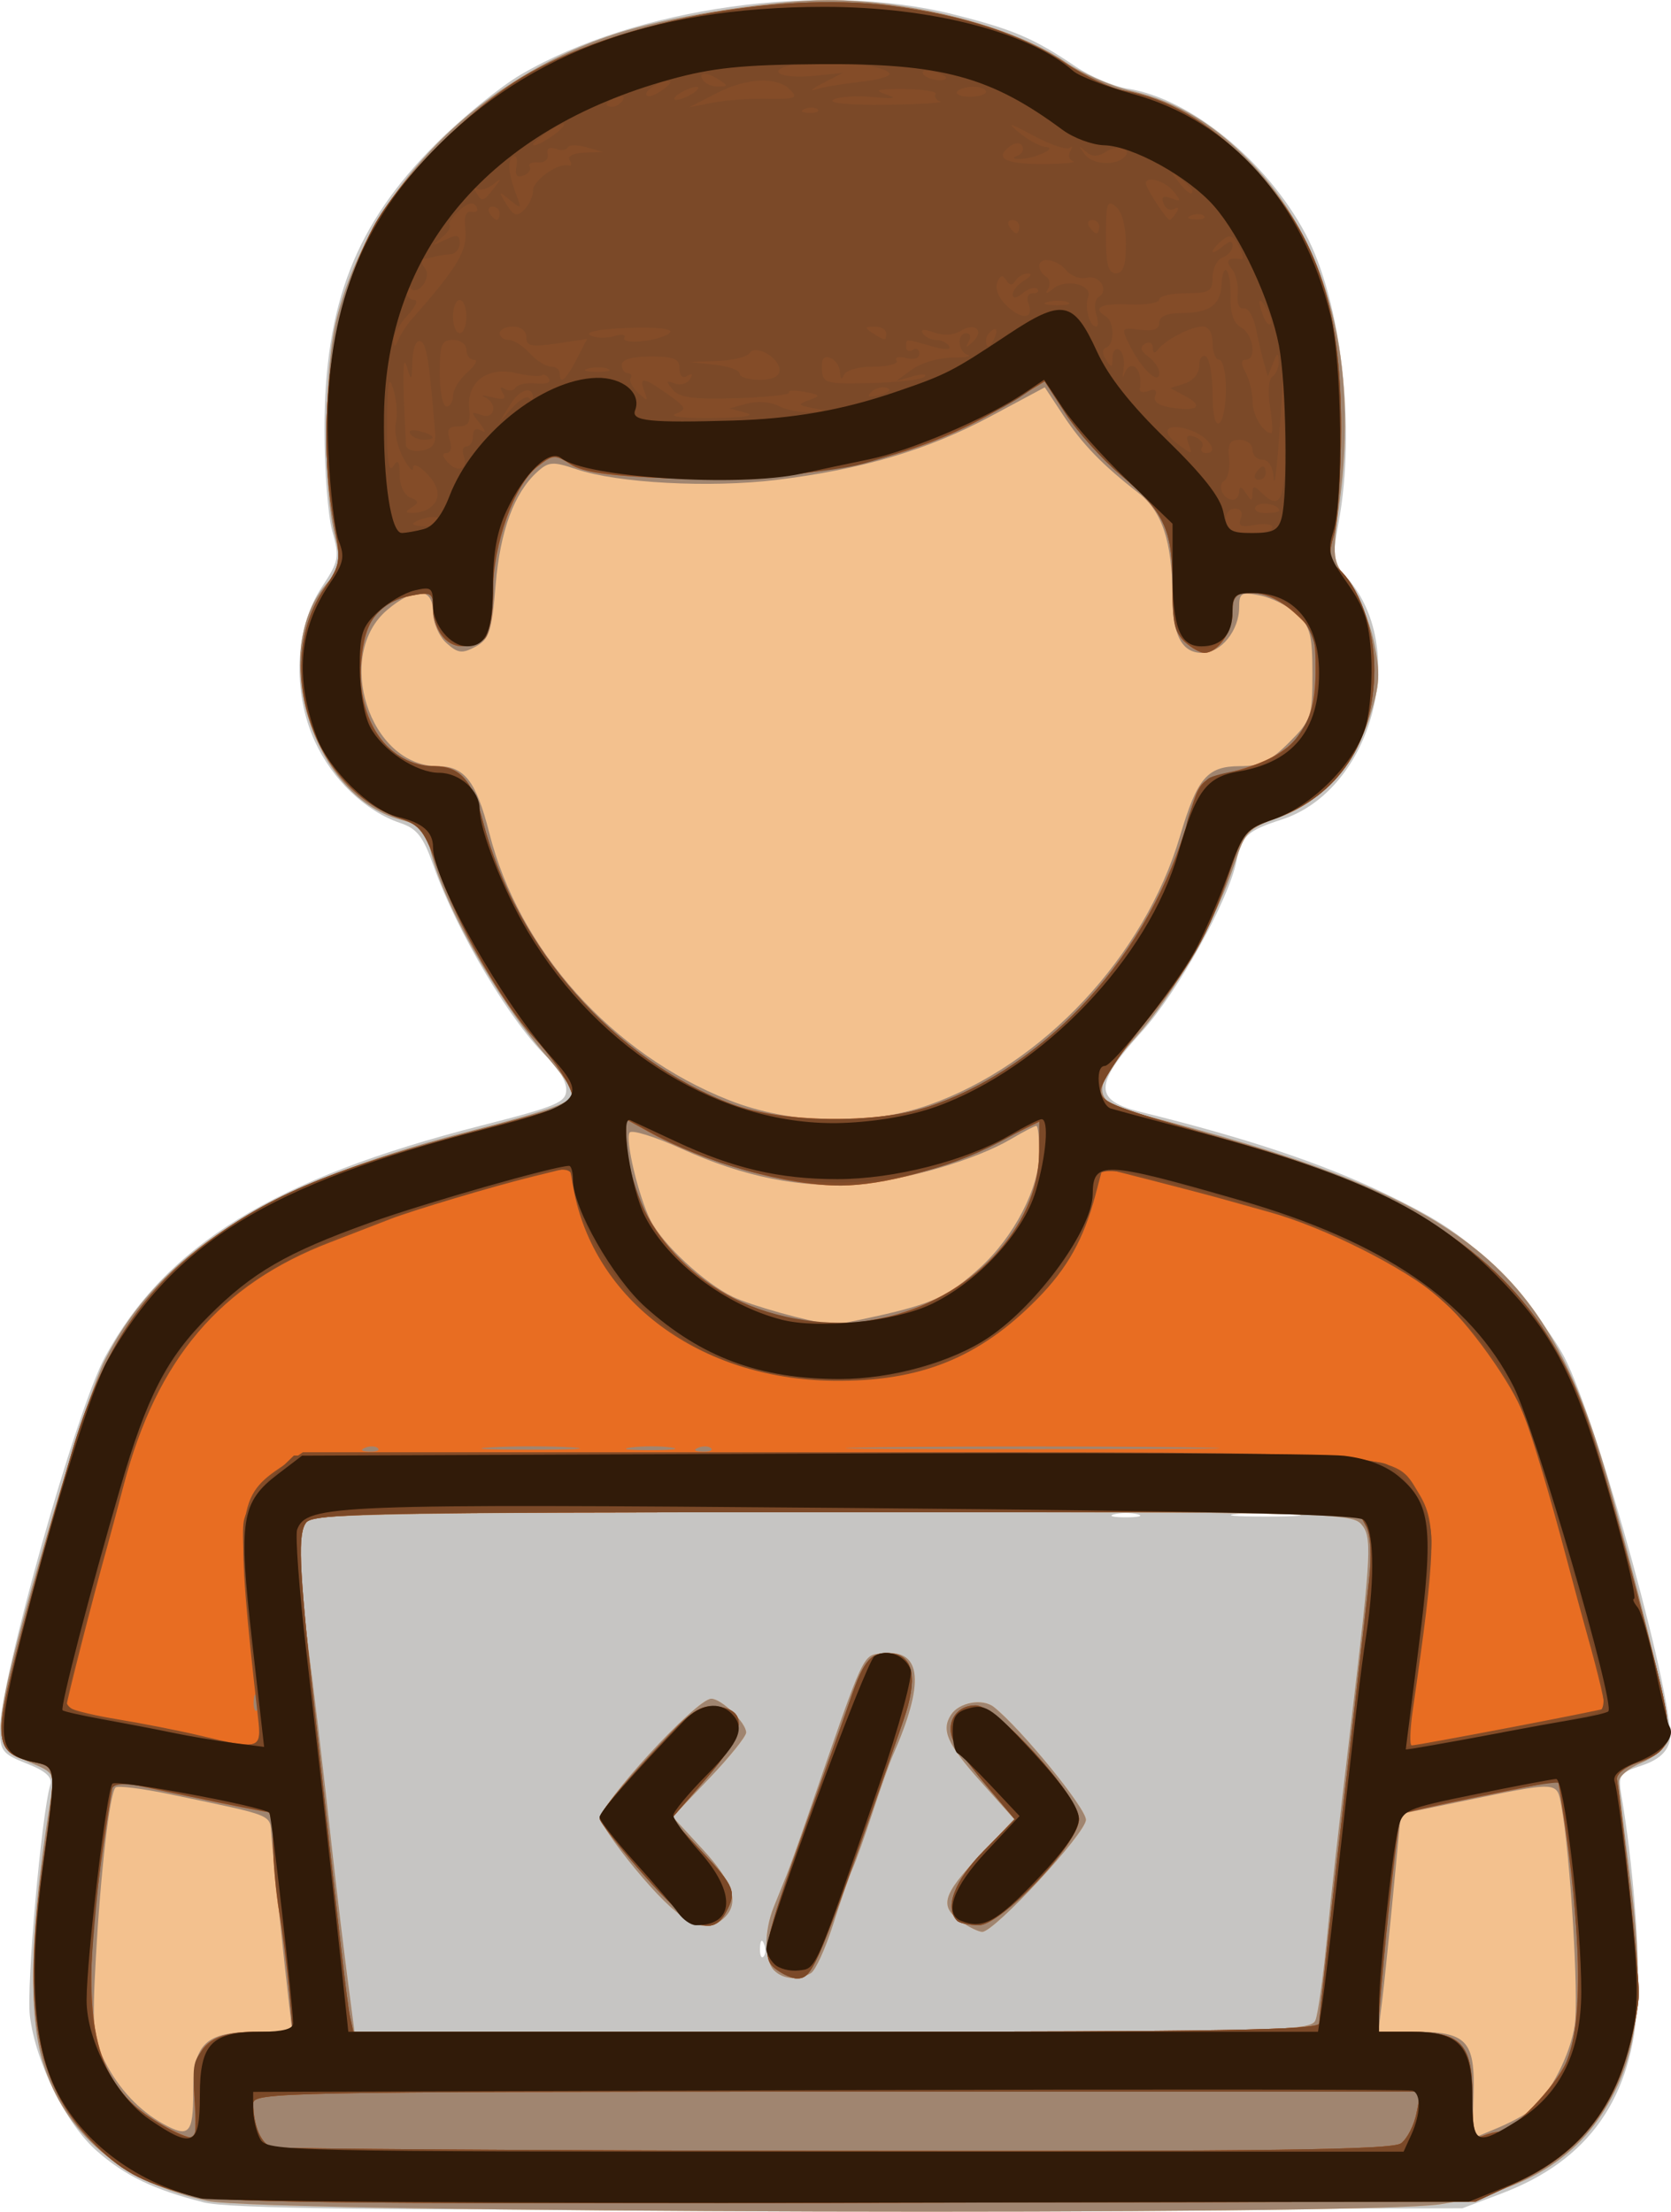 <?xml version="1.0" encoding="UTF-8" standalone="no"?>
<!-- Created with Inkscape (http://www.inkscape.org/) -->

<svg
   width="66.362mm"
   height="87.852mm"
   viewBox="0 0 66.362 87.852"
   version="1.1"
   id="svg1"
   xml:space="preserve"
   inkscape:version="1.4 (86a8ad7, 2024-10-11)"
   sodipodi:docname="explorador-icono2.svg"
   xmlns:inkscape="http://www.inkscape.org/namespaces/inkscape"
   xmlns:sodipodi="http://sodipodi.sourceforge.net/DTD/sodipodi-0.dtd"
   xmlns="http://www.w3.org/2000/svg"
   xmlns:svg="http://www.w3.org/2000/svg"><sodipodi:namedview
     id="namedview1"
     pagecolor="#ffffff"
     bordercolor="#000000"
     borderopacity="0.25"
     inkscape:showpageshadow="2"
     inkscape:pageopacity="0.0"
     inkscape:pagecheckerboard="0"
     inkscape:deskcolor="#d1d1d1"
     inkscape:document-units="mm"
     inkscape:zoom="1.0396254"
     inkscape:cx="120.23561"
     inkscape:cy="254.8995"
     inkscape:window-width="1278"
     inkscape:window-height="1360"
     inkscape:window-x="-7"
     inkscape:window-y="0"
     inkscape:window-maximized="0"
     inkscape:current-layer="layer1" /><defs
     id="defs1" /><g
     inkscape:label="Capa 1"
     inkscape:groupmode="layer"
     id="layer1"
     transform="translate(-32.261,-60.904)"><g
       id="g1"
       transform="translate(-30.031,-37.92)"><path
         style="fill:#c6c5c3"
         d="m 70.361,186.299 c -1.961,-0.498 -3.096,-1.045 -4.228,-2.039 -1.222,-1.073 -2.429,-3.512 -2.655,-5.364 -0.143,-1.175 0.461,-8.003 0.813,-9.182 0.089,-0.298 -0.186,-0.543 -0.937,-0.839 -0.96,-0.377 -1.063,-0.507 -1.063,-1.348 0,-1.953 3.033,-12.712 4.175,-14.811 2.419,-4.447 6.709,-7.084 14.941,-9.183 3.025,-0.772 3.373,-0.92 3.373,-1.436 0,-0.317 -0.311,-0.864 -0.691,-1.217 -1.46,-1.355 -3.649,-5.017 -4.58,-7.663 -0.41,-1.164 -0.653,-1.478 -1.323,-1.703 -1.38,-0.465 -2.692,-1.719 -3.388,-3.238 -0.908,-1.984 -0.795,-4.516 0.273,-6.131 0.68,-1.028 0.708,-1.178 0.417,-2.22 -0.172,-0.615 -0.312,-2.427 -0.311,-4.028 0.003,-5.015 1.235,-8.168 4.444,-11.377 1.019,-1.019 2.527,-2.247 3.351,-2.731 4.569,-2.678 11.949,-3.708 17.17,-2.397 2.385,0.599 3.206,0.949 4.879,2.082 0.582,0.394 1.515,0.788 2.072,0.876 2.477,0.389 5.5,2.862 7.047,5.766 1.427,2.677 2.005,7.724 1.313,11.466 -0.258,1.396 -0.235,1.584 0.252,2.103 2.612,2.78 1.121,8.522 -2.518,9.695 -1.36,0.439 -1.59,0.65 -1.789,1.644 -0.312,1.56 -2.335,5.206 -3.767,6.787 -1.902,2.102 -1.908,2.722 -0.031,3.183 4.176,1.026 7.243,2.051 9.72,3.25 2.232,1.08 3.113,1.685 4.505,3.093 0.952,0.963 2.116,2.485 2.587,3.382 1.328,2.53 4.489,14.069 4.186,15.279 -0.11,0.438 -0.463,0.742 -1.112,0.956 -0.875,0.289 -0.939,0.38 -0.808,1.145 0.461,2.694 0.743,6.214 0.652,8.141 -0.185,3.913 -1.931,6.4 -5.417,7.717 l -1.547,0.584 -24.342,0.048 c -18.928,0.037 -24.636,-0.027 -25.665,-0.288 z m 22.273,-10.26 c -0.084,-0.211 -0.147,-0.148 -0.16,0.16 -0.011,0.279 0.051,0.435 0.139,0.347 0.088,-0.088 0.097,-0.316 0.021,-0.507 z m 14.834,-17.066 c -0.255,-0.067 -0.671,-0.067 -0.926,0 -0.255,0.067 -0.046,0.121 0.463,0.121 0.509,0 0.718,-0.054 0.463,-0.121 z m 6.218,-0.011 c -0.618,-0.056 -1.63,-0.056 -2.249,0 -0.618,0.056 -0.112,0.101 1.124,0.101 1.237,0 1.743,-0.046 1.124,-0.101 z"
         id="path7" /><path
         style="fill:#f3c18e"
         d="m 70.535,186.248 c -3.396,-0.737 -5.676,-2.657 -6.538,-5.504 -0.601,-1.987 -0.504,-5.406 0.296,-10.394 0.174,-1.083 0.156,-1.117 -0.783,-1.509 -1.234,-0.515 -1.379,-0.947 -0.98,-2.915 0.59,-2.914 3.205,-11.638 3.91,-13.045 2.147,-4.284 6.489,-7.042 14.265,-9.061 3.543,-0.92 4.341,-1.21 4.341,-1.576 0,-0.14 -0.48,-0.809 -1.067,-1.487 -2.022,-2.336 -4.161,-6.165 -4.61,-8.254 -0.153,-0.71 -0.356,-0.901 -1.193,-1.127 -3.522,-0.948 -5.269,-6.773 -2.838,-9.461 0.491,-0.543 0.511,-0.713 0.228,-1.938 -0.45,-1.948 -0.39,-6.606 0.109,-8.541 1.367,-5.299 5.827,-9.724 11.487,-11.397 2.119,-0.627 5.952,-1.207 7.98,-1.208 3.362,-0.002 7.419,1.052 9.464,2.459 0.645,0.444 1.808,0.954 2.583,1.135 1.912,0.444 3.462,1.402 5.006,3.093 2.876,3.149 4.027,7.764 3.299,13.232 -0.305,2.295 -0.302,2.321 0.371,3.204 0.374,0.49 0.818,1.554 0.989,2.365 0.265,1.261 0.241,1.69 -0.16,2.964 -0.609,1.931 -1.961,3.427 -3.634,4.021 -1.195,0.424 -1.323,0.558 -1.722,1.786 -0.739,2.279 -2.418,5.228 -3.954,6.947 -1.751,1.959 -1.757,2.544 -0.033,2.989 13.381,3.452 16.467,5.935 18.993,15.279 1.603,5.931 2.348,9.193 2.203,9.65 -0.089,0.281 -0.567,0.679 -1.062,0.886 -0.495,0.207 -0.901,0.542 -0.901,0.745 0,0.203 0.192,1.838 0.426,3.634 0.538,4.129 0.403,6.535 -0.473,8.439 -1.247,2.71 -3.406,4.157 -7.039,4.721 -3.011,0.467 -46.747,0.349 -48.964,-0.132 z m 44.001,-7.183 c 0.098,-0.254 0.289,-1.594 0.426,-2.977 0.231,-2.334 0.438,-4.181 1.04,-9.261 0.756,-6.386 0.783,-6.982 0.342,-7.47 -0.398,-0.439 -1.663,-0.467 -20.967,-0.467 -15.626,0 -20.62,0.076 -20.861,0.318 -0.392,0.392 -0.406,1.817 -0.043,4.577 0.29,2.209 0.576,4.623 1.048,8.864 0.154,1.382 0.408,3.496 0.564,4.696 l 0.284,2.183 h 18.994 c 17.835,0 19.005,-0.028 19.172,-0.462 z m -21.499,-1.972 c -0.399,-0.399 -0.408,-1.549 -0.02,-2.514 0.164,-0.407 0.394,-0.978 0.512,-1.269 0.118,-0.291 0.481,-1.303 0.808,-2.249 2.388,-6.92 2.18,-6.475 3.078,-6.564 1.49,-0.147 1.601,1.189 0.336,4.05 -0.129,0.291 -0.488,1.303 -0.798,2.249 -0.31,0.946 -0.67,1.958 -0.8,2.249 -0.13,0.291 -0.481,1.297 -0.779,2.235 -0.299,0.938 -0.69,1.8 -0.871,1.914 -0.48,0.305 -1.103,0.262 -1.466,-0.101 z m 7.414,-1.946 c -0.865,-0.606 -0.736,-1.051 0.764,-2.637 l 1.352,-1.43 -1.352,-1.517 c -1.314,-1.474 -1.553,-2.021 -1.15,-2.633 0.322,-0.489 1.254,-0.655 1.698,-0.301 1.081,0.86 3.656,4.015 3.656,4.479 0,0.528 -3.629,4.452 -4.117,4.452 -0.145,0 -0.527,-0.185 -0.851,-0.412 z m -12.627,-1.727 c -0.873,-1.013 -1.625,-2.07 -1.67,-2.349 -0.089,-0.549 3.792,-4.772 4.386,-4.772 0.402,0 1.385,0.953 1.385,1.343 0,0.156 -0.657,0.973 -1.46,1.815 l -1.46,1.531 1.193,1.294 c 1.202,1.303 1.466,2.111 0.881,2.696 -0.746,0.746 -1.636,0.321 -3.254,-1.557 z"
         id="path6" /><path
         style="fill:#a08570"
         d="m 70.535,186.248 c -3.396,-0.737 -5.676,-2.657 -6.538,-5.504 -0.601,-1.987 -0.504,-5.406 0.296,-10.394 0.174,-1.083 0.156,-1.117 -0.783,-1.509 -1.234,-0.515 -1.379,-0.947 -0.98,-2.915 0.59,-2.914 3.205,-11.638 3.91,-13.045 2.147,-4.284 6.489,-7.042 14.265,-9.061 3.543,-0.92 4.341,-1.21 4.341,-1.576 0,-0.14 -0.48,-0.809 -1.067,-1.487 -2.022,-2.336 -4.161,-6.165 -4.61,-8.254 -0.153,-0.71 -0.356,-0.901 -1.193,-1.127 -3.522,-0.948 -5.269,-6.773 -2.838,-9.461 0.491,-0.543 0.511,-0.713 0.228,-1.938 -0.45,-1.948 -0.39,-6.606 0.109,-8.541 1.367,-5.299 5.827,-9.724 11.487,-11.397 2.119,-0.627 5.952,-1.207 7.98,-1.208 3.362,-0.002 7.419,1.052 9.464,2.459 0.645,0.444 1.808,0.954 2.583,1.135 1.912,0.444 3.462,1.402 5.006,3.093 2.876,3.149 4.027,7.764 3.299,13.232 -0.305,2.295 -0.302,2.321 0.371,3.204 0.374,0.49 0.818,1.554 0.989,2.365 0.265,1.261 0.241,1.69 -0.16,2.964 -0.609,1.931 -1.961,3.427 -3.634,4.021 -1.195,0.424 -1.323,0.558 -1.722,1.786 -0.739,2.279 -2.418,5.228 -3.954,6.947 -1.751,1.959 -1.757,2.544 -0.033,2.989 13.381,3.452 16.467,5.935 18.993,15.279 1.603,5.931 2.348,9.193 2.203,9.65 -0.089,0.281 -0.567,0.679 -1.062,0.886 -0.495,0.207 -0.901,0.542 -0.901,0.745 0,0.203 0.192,1.838 0.426,3.634 0.538,4.129 0.403,6.535 -0.473,8.439 -1.247,2.71 -3.406,4.157 -7.039,4.721 -3.011,0.467 -46.747,0.349 -48.964,-0.132 z m 52.561,-3.613 c 0.753,-0.625 1.562,-2.196 1.735,-3.372 0.167,-1.132 -0.179,-6.802 -0.53,-8.69 -0.188,-1.011 -0.042,-1.005 -4.096,-0.168 l -2.28,0.471 -0.307,3.201 c -0.169,1.761 -0.371,3.707 -0.448,4.326 l -0.141,1.124 h 1.421 c 2.093,0 2.423,0.347 2.364,2.483 l -0.048,1.758 0.972,-0.406 c 0.535,-0.223 1.146,-0.551 1.359,-0.727 z m -53.131,-0.711 c 0,-1.94 0.486,-2.396 2.556,-2.396 h 1.38 l -0.102,-0.86 c -0.193,-1.636 -0.669,-6.155 -0.73,-6.936 -0.067,-0.859 0.193,-0.753 -3.975,-1.627 -1.134,-0.238 -2.131,-0.363 -2.216,-0.278 -0.231,0.231 -0.592,3.366 -0.781,6.801 -0.152,2.746 -0.115,3.158 0.369,4.101 0.548,1.069 1.361,1.935 2.309,2.459 1.024,0.566 1.191,0.389 1.191,-1.264 z m 44.571,-2.859 c 0.098,-0.254 0.289,-1.594 0.426,-2.977 0.231,-2.334 0.438,-4.181 1.04,-9.261 0.756,-6.386 0.783,-6.982 0.342,-7.47 -0.398,-0.439 -1.663,-0.467 -20.967,-0.467 -15.626,0 -20.62,0.076 -20.861,0.318 -0.392,0.392 -0.406,1.817 -0.043,4.577 0.29,2.209 0.576,4.623 1.048,8.864 0.154,1.382 0.408,3.496 0.564,4.696 l 0.284,2.183 h 18.994 c 17.835,0 19.005,-0.028 19.172,-0.462 z m -21.499,-1.972 c -0.399,-0.399 -0.408,-1.549 -0.02,-2.514 0.164,-0.407 0.394,-0.978 0.512,-1.269 0.118,-0.291 0.481,-1.303 0.808,-2.249 2.388,-6.92 2.18,-6.475 3.078,-6.564 1.49,-0.147 1.601,1.189 0.336,4.05 -0.129,0.291 -0.488,1.303 -0.798,2.249 -0.31,0.946 -0.67,1.958 -0.8,2.249 -0.13,0.291 -0.481,1.297 -0.779,2.235 -0.299,0.938 -0.69,1.8 -0.871,1.914 -0.48,0.305 -1.103,0.262 -1.466,-0.101 z m 7.414,-1.946 c -0.865,-0.606 -0.736,-1.051 0.764,-2.637 l 1.352,-1.43 -1.352,-1.517 c -1.314,-1.474 -1.553,-2.021 -1.15,-2.633 0.322,-0.489 1.254,-0.655 1.698,-0.301 1.081,0.86 3.656,4.015 3.656,4.479 0,0.528 -3.629,4.452 -4.117,4.452 -0.145,0 -0.527,-0.185 -0.851,-0.412 z m -12.627,-1.727 c -0.873,-1.013 -1.625,-2.07 -1.67,-2.349 -0.089,-0.549 3.792,-4.772 4.386,-4.772 0.402,0 1.385,0.953 1.385,1.343 0,0.156 -0.657,0.973 -1.46,1.815 l -1.46,1.531 1.193,1.294 c 1.202,1.303 1.466,2.111 0.881,2.696 -0.746,0.746 -1.636,0.321 -3.254,-1.557 z m 9.26,-22.311 c 2.239,-0.5 2.866,-0.792 4.108,-1.914 1.367,-1.235 2.375,-3.18 2.375,-4.584 0,-0.587 -0.053,-1.067 -0.117,-1.067 -0.064,0 -0.516,0.235 -1.002,0.522 -1.403,0.828 -4.148,1.633 -6.092,1.788 -2.248,0.179 -4.529,-0.278 -7.005,-1.403 -1.053,-0.478 -1.979,-0.765 -2.058,-0.638 -0.179,0.29 0.357,2.533 0.832,3.48 0.478,0.953 2.136,2.495 3.272,3.042 0.721,0.347 2.962,0.973 3.969,1.109 0.073,0.01 0.847,-0.142 1.72,-0.337 z m 2.099,-8.396 c 4.541,-1.604 8.556,-5.903 9.972,-10.678 0.687,-2.317 1.082,-2.778 2.381,-2.778 0.802,0 1.2,-0.192 1.943,-0.935 0.887,-0.887 0.935,-1.028 0.935,-2.732 0,-1.533 -0.089,-1.881 -0.608,-2.368 -0.334,-0.314 -0.989,-0.647 -1.455,-0.741 -0.765,-0.153 -0.847,-0.108 -0.847,0.466 0,0.92 -0.719,1.812 -1.461,1.812 -0.821,0 -1.183,-0.699 -1.191,-2.298 -0.011,-2.132 -0.406,-3.324 -1.343,-4.052 -1.437,-1.116 -2.232,-1.937 -2.994,-3.092 l -0.731,-1.108 -2.159,1.157 c -2.477,1.328 -5.103,2.106 -8.509,2.522 -2.639,0.322 -6.301,0.126 -7.929,-0.424 -0.932,-0.315 -1.106,-0.304 -1.55,0.097 -0.925,0.837 -1.482,2.344 -1.662,4.5 -0.155,1.861 -0.252,2.159 -0.8,2.452 -0.531,0.284 -0.702,0.262 -1.155,-0.148 -0.295,-0.267 -0.532,-0.816 -0.532,-1.234 0,-0.972 -0.716,-1.006 -1.809,-0.087 -2.131,1.794 -0.715,6.213 1.992,6.213 1.067,0 1.533,0.6 2.05,2.644 1.183,4.671 4.875,8.788 9.526,10.624 2.448,0.966 5.527,1.039 7.935,0.188 z"
         id="path5" /><path
         style="fill:#e86d22"
         d="m 69.761,186 c -1.889,-0.512 -2.703,-0.965 -3.847,-2.143 -2.196,-2.261 -2.724,-5.25 -1.93,-10.932 0.557,-3.985 0.564,-3.907 -0.352,-4.108 -1.299,-0.285 -1.488,-0.731 -1.103,-2.604 0.319,-1.554 1.503,-5.942 2.624,-9.73 1.144,-3.865 2.688,-6.279 5.266,-8.236 2.596,-1.971 5.186,-3.046 11.017,-4.575 1.872,-0.491 3.469,-0.958 3.549,-1.038 0.253,-0.253 -0.42,-1.429 -1.486,-2.595 -1.285,-1.406 -3.045,-4.503 -3.818,-6.717 -0.513,-1.469 -0.702,-1.723 -1.471,-1.977 -3.472,-1.146 -5.114,-6.086 -3.039,-9.144 0.652,-0.961 0.669,-1.077 0.383,-2.627 -0.729,-3.957 -0.114,-8.579 1.558,-11.717 0.995,-1.867 3.815,-4.702 5.946,-5.977 3.613,-2.163 10.044,-3.409 14.588,-2.826 2.933,0.376 5.287,1.152 7.009,2.311 0.724,0.487 1.757,0.966 2.296,1.064 1.718,0.312 3.32,1.227 4.816,2.748 2.787,2.833 3.788,5.67 3.784,10.719 -0.001,1.746 -0.128,3.616 -0.281,4.155 -0.225,0.79 -0.203,1.043 0.113,1.305 0.868,0.721 1.5,2.453 1.489,4.083 -0.019,2.873 -1.429,4.994 -3.908,5.881 -1.215,0.435 -1.285,0.518 -1.847,2.171 -0.852,2.508 -1.536,3.713 -3.471,6.109 -0.951,1.178 -1.692,2.339 -1.646,2.58 0.09,0.472 0.435,0.6 5.502,2.045 6.384,1.82 10.213,4.256 12.398,7.886 1.248,2.073 1.744,3.6 4.028,12.395 0.897,3.456 0.846,3.832 -0.593,4.326 -0.494,0.169 -0.86,0.465 -0.829,0.671 0.254,1.71 0.871,7.711 0.871,8.476 1.7e-4,0.53 -0.237,1.733 -0.527,2.673 -0.699,2.263 -2.091,3.839 -4.285,4.852 l -1.669,0.771 -24.871,0.051 c -20.849,0.043 -25.096,-0.01 -26.265,-0.327 z m 48.171,-2.04 c 0.244,-0.182 0.52,-0.718 0.613,-1.191 l 0.169,-0.86 H 95.53 c -21.905,0 -23.184,0.025 -23.181,0.463 0.007,0.9 0.321,1.627 0.751,1.741 0.24,0.064 10.325,0.13 22.412,0.146 17.207,0.024 22.072,-0.041 22.42,-0.3 z m -47.914,-1.749 c -0.149,-2.056 0.437,-2.683 2.505,-2.683 h 1.401 l -0.15,-1.654 c -0.083,-0.91 -0.259,-2.301 -0.393,-3.091 -0.133,-0.791 -0.243,-2.011 -0.243,-2.712 0,-0.701 -0.094,-1.274 -0.209,-1.274 -0.115,0 -1.541,-0.282 -3.17,-0.626 l -2.961,-0.626 -0.132,0.824 c -1.182,7.385 -0.992,10.137 0.823,11.953 0.6,0.6 1.983,1.393 2.49,1.429 0.082,0.006 0.099,-0.687 0.037,-1.54 z m 51.817,1.286 c 0.508,0 2.214,-1.774 2.669,-2.776 0.666,-1.466 0.598,-5.239 -0.184,-10.216 l -0.15,-0.953 -3.071,0.624 c -1.689,0.343 -3.112,0.664 -3.161,0.714 -0.094,0.094 -0.555,4.13 -0.798,6.985 l -0.141,1.654 h 1.295 c 2.023,0 2.471,0.463 2.471,2.557 0,1.472 0.063,1.709 0.419,1.572 0.23,-0.088 0.524,-0.161 0.652,-0.161 z m -7.155,-4.299 c 7.1e-4,-0.182 0.406,-3.843 0.901,-8.136 0.495,-4.293 0.981,-8.538 1.08,-9.433 0.115,-1.038 0.072,-1.829 -0.117,-2.183 l -0.297,-0.555 H 95.52 c -18.24,0 -20.768,0.048 -21.062,0.403 -0.344,0.414 -0.295,1.736 0.252,6.741 1.041,9.532 1.368,12.38 1.483,12.898 l 0.132,0.595 h 19.177 c 15.165,0 19.178,-0.069 19.179,-0.331 z M 93.13,177.058 c -0.641,-0.469 -0.528,-1.025 1.16,-5.732 0.757,-2.11 1.56,-4.372 1.783,-5.027 0.538,-1.575 0.831,-1.894 1.65,-1.799 0.86,0.1 1.017,1.017 0.453,2.643 -3.463,9.987 -3.579,10.269 -4.249,10.269 -0.173,0 -0.532,-0.159 -0.798,-0.354 z m -5.276,-3.762 c -0.963,-1.099 -1.75,-2.107 -1.75,-2.24 0,-0.258 1.046,-1.512 2.818,-3.377 0.878,-0.925 1.249,-1.139 1.852,-1.07 1.274,0.146 1.132,1.053 -0.448,2.878 l -1.373,1.585 1.222,1.306 c 1.297,1.387 1.38,1.597 0.948,2.404 -0.545,1.019 -1.423,0.619 -3.268,-1.487 z m 12.449,1.822 c -0.515,-0.515 -0.102,-1.601 1.057,-2.778 l 1.234,-1.252 -1.035,-1.227 c -0.569,-0.675 -1.176,-1.477 -1.349,-1.783 -0.418,-0.741 0.006,-1.515 0.828,-1.515 0.839,0 4.119,3.616 4.107,4.528 -0.013,0.951 -3.099,4.211 -3.982,4.207 -0.376,-0.002 -0.763,-0.083 -0.86,-0.18 z m -27.777,-8.869 c -0.084,-0.211 -0.147,-0.148 -0.16,0.16 -0.011,0.279 0.051,0.435 0.139,0.347 0.088,-0.088 0.097,-0.316 0.021,-0.507 z m 4.775,-9.9 c -0.088,-0.088 -0.316,-0.097 -0.507,-0.021 -0.211,0.085 -0.148,0.147 0.16,0.16 0.279,0.011 0.435,-0.051 0.347,-0.139 z m 7.689,-0.035 c -0.831,-0.052 -2.26,-0.053 -3.175,-9.5e-4 -0.915,0.052 -0.235,0.095 1.511,0.095 1.746,5.2e-4 2.495,-0.042 1.664,-0.094 z m 3.963,0.006 c -0.398,-0.06 -1.112,-0.062 -1.587,-0.003 -0.476,0.059 -0.15,0.108 0.723,0.11 0.873,0.001 1.262,-0.047 0.865,-0.107 z m 1.577,0.029 c -0.088,-0.088 -0.316,-0.097 -0.507,-0.021 -0.211,0.085 -0.148,0.147 0.16,0.16 0.279,0.011 0.435,-0.051 0.347,-0.139 z m 18.791,-0.038 c -3.311,-0.042 -8.728,-0.042 -12.039,0 -3.311,0.042 -0.602,0.076 6.019,0.076 6.621,0 9.33,-0.034 6.019,-0.076 z M 97.27,151.191 c 3.545,-0.735 6.277,-3.604 6.291,-6.606 l 0.006,-1.208 -1.786,0.886 c -1.986,0.986 -4.386,1.639 -6.072,1.653 -2.123,0.018 -5.432,-0.909 -7.686,-2.153 l -0.86,-0.475 v 0.672 c 0,3.259 2.616,6.281 6.187,7.147 1.748,0.424 2.226,0.434 3.92,0.083 z m 1.878,-8.401 c 4.729,-1.56 8.841,-6.118 10.352,-11.474 0.41,-1.452 0.471,-1.523 1.546,-1.788 2.607,-0.641 3.478,-1.64 3.492,-4.004 0.008,-1.48 -0.057,-1.66 -0.855,-2.374 -0.546,-0.488 -1.155,-0.773 -1.654,-0.773 -0.697,0 -0.79,0.091 -0.79,0.775 0,0.778 -0.579,1.606 -1.123,1.606 -0.16,0 -0.509,-0.197 -0.775,-0.438 -0.38,-0.344 -0.484,-0.831 -0.484,-2.262 0,-2.213 -0.331,-2.912 -2.072,-4.38 -0.731,-0.617 -1.706,-1.703 -2.167,-2.413 l -0.837,-1.292 -1.692,1.028 c -3.474,2.11 -7.788,3.031 -13.221,2.822 -2.395,-0.092 -3.436,-0.24 -3.916,-0.554 -0.612,-0.401 -0.697,-0.395 -1.323,0.097 -0.917,0.721 -1.76,3.101 -1.76,4.969 0,1.644 -0.295,2.16 -1.234,2.16 -0.653,0 -1.147,-0.69 -1.147,-1.603 0,-0.513 -0.099,-0.56 -0.859,-0.408 -1.313,0.263 -1.856,0.977 -1.992,2.62 -0.193,2.332 1.081,4.153 2.907,4.153 1.017,0 1.502,0.555 1.929,2.204 1.306,5.038 5.262,9.518 9.92,11.231 1.982,0.729 5.698,0.776 7.752,0.098 z"
         id="path4" /><path
         style="fill:#844c28"
         d="m 69.761,186 c -1.889,-0.512 -2.703,-0.965 -3.847,-2.143 -2.196,-2.261 -2.724,-5.25 -1.93,-10.932 0.557,-3.985 0.564,-3.907 -0.352,-4.108 -1.299,-0.285 -1.488,-0.731 -1.103,-2.604 0.319,-1.554 1.503,-5.942 2.624,-9.73 1.144,-3.865 2.688,-6.279 5.266,-8.236 2.596,-1.971 5.186,-3.046 11.017,-4.575 1.872,-0.491 3.469,-0.958 3.549,-1.038 0.253,-0.253 -0.42,-1.429 -1.486,-2.595 -1.285,-1.406 -3.045,-4.503 -3.818,-6.717 -0.513,-1.469 -0.702,-1.723 -1.471,-1.977 -3.472,-1.146 -5.114,-6.086 -3.039,-9.144 0.652,-0.961 0.669,-1.077 0.383,-2.627 -0.729,-3.957 -0.114,-8.579 1.558,-11.717 0.995,-1.867 3.815,-4.702 5.946,-5.977 3.613,-2.163 10.044,-3.409 14.588,-2.826 2.933,0.376 5.287,1.152 7.009,2.311 0.724,0.487 1.757,0.966 2.296,1.064 1.718,0.312 3.32,1.227 4.816,2.748 2.787,2.833 3.788,5.67 3.784,10.719 -0.001,1.746 -0.128,3.616 -0.281,4.155 -0.225,0.79 -0.203,1.043 0.113,1.305 0.868,0.721 1.5,2.453 1.489,4.083 -0.019,2.873 -1.429,4.994 -3.908,5.881 -1.215,0.435 -1.285,0.518 -1.847,2.171 -0.852,2.508 -1.536,3.713 -3.471,6.109 -0.951,1.178 -1.692,2.339 -1.646,2.58 0.09,0.472 0.435,0.6 5.502,2.045 6.384,1.82 10.213,4.256 12.398,7.886 1.248,2.073 1.744,3.6 4.028,12.395 0.897,3.456 0.846,3.832 -0.593,4.326 -0.494,0.169 -0.86,0.465 -0.829,0.671 0.254,1.71 0.871,7.711 0.871,8.476 1.7e-4,0.53 -0.237,1.733 -0.527,2.673 -0.699,2.263 -2.091,3.839 -4.285,4.852 l -1.669,0.771 -24.871,0.051 c -20.849,0.043 -25.096,-0.01 -26.265,-0.327 z m 48.171,-2.04 c 0.244,-0.182 0.52,-0.718 0.613,-1.191 l 0.169,-0.86 H 95.53 c -21.905,0 -23.184,0.025 -23.181,0.463 0.007,0.9 0.321,1.627 0.751,1.741 0.24,0.064 10.325,0.13 22.412,0.146 17.207,0.024 22.072,-0.041 22.42,-0.3 z m -47.914,-1.749 c -0.149,-2.056 0.437,-2.683 2.505,-2.683 h 1.401 l -0.15,-1.654 c -0.083,-0.91 -0.259,-2.301 -0.393,-3.091 -0.133,-0.791 -0.243,-2.011 -0.243,-2.712 0,-0.701 -0.094,-1.274 -0.209,-1.274 -0.115,0 -1.541,-0.282 -3.17,-0.626 l -2.961,-0.626 -0.132,0.824 c -1.182,7.385 -0.992,10.137 0.823,11.953 0.6,0.6 1.983,1.393 2.49,1.429 0.082,0.006 0.099,-0.687 0.037,-1.54 z m 51.817,1.286 c 0.508,0 2.214,-1.774 2.669,-2.776 0.666,-1.466 0.598,-5.239 -0.184,-10.216 l -0.15,-0.953 -3.071,0.624 c -1.689,0.343 -3.112,0.664 -3.161,0.714 -0.094,0.094 -0.555,4.13 -0.798,6.985 l -0.141,1.654 h 1.295 c 2.023,0 2.471,0.463 2.471,2.557 0,1.472 0.063,1.709 0.419,1.572 0.23,-0.088 0.524,-0.161 0.652,-0.161 z m -7.155,-4.299 c 7.1e-4,-0.182 0.406,-3.843 0.901,-8.136 0.495,-4.293 0.981,-8.538 1.08,-9.433 0.115,-1.038 0.072,-1.829 -0.117,-2.183 l -0.297,-0.555 H 95.52 c -18.24,0 -20.768,0.048 -21.062,0.403 -0.344,0.414 -0.295,1.736 0.252,6.741 1.041,9.532 1.368,12.38 1.483,12.898 l 0.132,0.595 h 19.177 c 15.165,0 19.178,-0.069 19.179,-0.331 z M 93.13,177.058 c -0.641,-0.469 -0.528,-1.025 1.16,-5.732 0.757,-2.11 1.56,-4.372 1.783,-5.027 0.538,-1.575 0.831,-1.894 1.65,-1.799 0.86,0.1 1.017,1.017 0.453,2.643 -3.463,9.987 -3.579,10.269 -4.249,10.269 -0.173,0 -0.532,-0.159 -0.798,-0.354 z m -5.276,-3.762 c -0.963,-1.099 -1.75,-2.107 -1.75,-2.24 0,-0.258 1.046,-1.512 2.818,-3.377 0.878,-0.925 1.249,-1.139 1.852,-1.07 1.274,0.146 1.132,1.053 -0.448,2.878 l -1.373,1.585 1.222,1.306 c 1.297,1.387 1.38,1.597 0.948,2.404 -0.545,1.019 -1.423,0.619 -3.268,-1.487 z m 12.449,1.822 c -0.515,-0.515 -0.102,-1.601 1.057,-2.778 l 1.234,-1.252 -1.035,-1.227 c -0.569,-0.675 -1.176,-1.477 -1.349,-1.783 -0.418,-0.741 0.006,-1.515 0.828,-1.515 0.839,0 4.119,3.616 4.107,4.528 -0.013,0.951 -3.099,4.211 -3.982,4.207 -0.376,-0.002 -0.763,-0.083 -0.86,-0.18 z m -27.767,-8.092 c -0.903,-7.997 -0.841,-8.733 0.819,-9.861 l 0.965,-0.656 H 95.302 c 23.116,0 22.306,-0.057 23.339,1.638 0.711,1.166 0.682,2.216 -0.242,8.615 -0.11,0.764 -0.129,1.39 -0.042,1.39 0.25,0.002 7.558,-1.394 7.642,-1.46 0.075,-0.059 -0.209,-1.288 -0.703,-3.039 -0.144,-0.509 -0.498,-1.819 -0.787,-2.91 -0.668,-2.526 -1.307,-4.676 -1.69,-5.689 -0.49,-1.296 -2.223,-3.712 -3.361,-4.687 -1.398,-1.197 -4.58,-2.796 -6.763,-3.398 -0.437,-0.121 -1.21,-0.337 -1.72,-0.482 -0.509,-0.144 -1.819,-0.49 -2.91,-0.768 l -1.984,-0.505 -0.287,1.084 c -0.461,1.741 -1.113,2.907 -2.303,4.117 -2.32,2.359 -4.668,3.3 -8.126,3.255 -5.289,-0.069 -9.484,-3.182 -10.3,-7.644 l -0.151,-0.826 -1.455,0.358 c -1.568,0.385 -4.828,1.359 -5.689,1.698 -0.291,0.115 -1.351,0.524 -2.355,0.91 -4.383,1.682 -6.891,4.633 -8.215,9.667 -0.249,0.946 -0.552,2.077 -0.674,2.514 -0.56,2.009 -1.589,6.042 -1.589,6.228 0,0.114 0.863,0.349 1.918,0.523 1.055,0.174 2.573,0.473 3.373,0.663 2.409,0.574 2.454,0.56 2.308,-0.734 z M 97.27,151.191 c 3.545,-0.735 6.277,-3.604 6.291,-6.606 l 0.006,-1.208 -1.786,0.886 c -1.986,0.986 -4.386,1.639 -6.072,1.653 -2.123,0.018 -5.432,-0.909 -7.686,-2.153 l -0.86,-0.475 v 0.672 c 0,3.259 2.616,6.281 6.187,7.147 1.748,0.424 2.226,0.434 3.92,0.083 z m 1.878,-8.401 c 4.729,-1.56 8.841,-6.118 10.352,-11.474 0.41,-1.452 0.471,-1.523 1.546,-1.788 2.607,-0.641 3.478,-1.64 3.492,-4.004 0.008,-1.48 -0.057,-1.66 -0.855,-2.374 -0.546,-0.488 -1.155,-0.773 -1.654,-0.773 -0.697,0 -0.79,0.091 -0.79,0.775 0,0.778 -0.579,1.606 -1.123,1.606 -0.16,0 -0.509,-0.197 -0.775,-0.438 -0.38,-0.344 -0.484,-0.831 -0.484,-2.262 0,-2.213 -0.331,-2.912 -2.072,-4.38 -0.731,-0.617 -1.706,-1.703 -2.167,-2.413 l -0.837,-1.292 -1.692,1.028 c -3.474,2.11 -7.788,3.031 -13.221,2.822 -2.395,-0.092 -3.436,-0.24 -3.916,-0.554 -0.612,-0.401 -0.697,-0.395 -1.323,0.097 -0.917,0.721 -1.76,3.101 -1.76,4.969 0,1.644 -0.295,2.16 -1.234,2.16 -0.653,0 -1.147,-0.69 -1.147,-1.603 0,-0.513 -0.099,-0.56 -0.859,-0.408 -1.313,0.263 -1.856,0.977 -1.992,2.62 -0.193,2.332 1.081,4.153 2.907,4.153 1.017,0 1.502,0.555 1.929,2.204 1.306,5.038 5.262,9.518 9.92,11.231 1.982,0.729 5.698,0.776 7.752,0.098 z"
         id="path3" /><path
         style="fill:#7b4928"
         d="m 69.761,186 c -1.889,-0.512 -2.703,-0.965 -3.847,-2.143 -2.196,-2.261 -2.724,-5.25 -1.93,-10.932 0.557,-3.985 0.564,-3.907 -0.352,-4.108 -1.299,-0.285 -1.488,-0.731 -1.103,-2.604 0.319,-1.554 1.503,-5.942 2.624,-9.73 1.144,-3.865 2.688,-6.279 5.266,-8.236 2.596,-1.971 5.186,-3.046 11.017,-4.575 1.872,-0.491 3.469,-0.958 3.549,-1.038 0.253,-0.253 -0.42,-1.429 -1.486,-2.595 -1.285,-1.406 -3.045,-4.503 -3.818,-6.717 -0.513,-1.469 -0.702,-1.723 -1.471,-1.977 -3.472,-1.146 -5.114,-6.086 -3.039,-9.144 0.652,-0.961 0.669,-1.077 0.383,-2.627 -0.729,-3.957 -0.114,-8.579 1.558,-11.717 0.995,-1.867 3.815,-4.702 5.946,-5.977 3.613,-2.163 10.044,-3.409 14.588,-2.826 2.933,0.376 5.287,1.152 7.009,2.311 0.724,0.487 1.757,0.966 2.296,1.064 1.718,0.312 3.32,1.227 4.816,2.748 2.787,2.833 3.788,5.67 3.784,10.719 -0.001,1.746 -0.128,3.616 -0.281,4.155 -0.225,0.79 -0.203,1.043 0.113,1.305 0.868,0.721 1.5,2.453 1.489,4.083 -0.019,2.873 -1.429,4.994 -3.908,5.881 -1.215,0.435 -1.285,0.518 -1.847,2.171 -0.852,2.508 -1.536,3.713 -3.471,6.109 -0.951,1.178 -1.692,2.339 -1.646,2.58 0.09,0.472 0.435,0.6 5.502,2.045 6.384,1.82 10.213,4.256 12.398,7.886 1.248,2.073 1.744,3.6 4.028,12.395 0.897,3.456 0.846,3.832 -0.593,4.326 -0.494,0.169 -0.86,0.465 -0.829,0.671 0.254,1.71 0.871,7.711 0.871,8.476 1.7e-4,0.53 -0.237,1.733 -0.527,2.673 -0.699,2.263 -2.091,3.839 -4.285,4.852 l -1.669,0.771 -24.871,0.051 c -20.849,0.043 -25.096,-0.01 -26.265,-0.327 z m 48.171,-2.04 c 0.244,-0.182 0.52,-0.718 0.613,-1.191 l 0.169,-0.86 H 95.53 c -21.905,0 -23.184,0.025 -23.181,0.463 0.007,0.9 0.321,1.627 0.751,1.741 0.24,0.064 10.325,0.13 22.412,0.146 17.207,0.024 22.072,-0.041 22.42,-0.3 z m -47.894,-1.745 c -0.125,-1.374 -0.072,-1.61 0.472,-2.117 0.466,-0.434 0.944,-0.57 2.007,-0.57 h 1.395 l -0.144,-1.786 c -0.079,-0.982 -0.253,-2.433 -0.387,-3.224 -0.133,-0.791 -0.243,-1.943 -0.243,-2.561 v -1.123 l -1.389,-0.287 c -0.764,-0.158 -2.163,-0.447 -3.109,-0.642 -1.242,-0.256 -1.765,-0.273 -1.884,-0.062 -0.242,0.431 -0.855,6.108 -0.875,8.098 -0.023,2.322 0.792,4.005 2.451,5.057 1.733,1.099 1.869,1.036 1.704,-0.783 z m 52.309,0.983 c 1.919,-1.17 2.641,-2.758 2.632,-5.786 -0.007,-2.151 -0.561,-7.562 -0.795,-7.767 -0.148,-0.13 -6.02,1.019 -6.217,1.217 -0.145,0.145 -0.42,2.438 -0.81,6.749 l -0.173,1.918 h 1.302 c 2.024,0 2.478,0.464 2.478,2.529 0,1.918 0.141,2.02 1.583,1.141 z m -7.667,-4 c 7.1e-4,-0.182 0.406,-3.843 0.901,-8.136 0.495,-4.293 0.981,-8.538 1.08,-9.433 0.115,-1.038 0.072,-1.829 -0.117,-2.183 l -0.297,-0.555 H 95.52 c -18.24,0 -20.768,0.048 -21.062,0.403 -0.344,0.414 -0.295,1.736 0.252,6.741 1.041,9.532 1.368,12.38 1.483,12.898 l 0.132,0.595 h 19.177 c 15.165,0 19.178,-0.069 19.179,-0.331 z M 93.13,177.058 c -0.641,-0.469 -0.528,-1.025 1.16,-5.732 0.757,-2.11 1.56,-4.372 1.783,-5.027 0.538,-1.575 0.831,-1.894 1.65,-1.799 0.86,0.1 1.017,1.017 0.453,2.643 -3.463,9.987 -3.579,10.269 -4.249,10.269 -0.173,0 -0.532,-0.159 -0.798,-0.354 z m -5.276,-3.762 c -0.963,-1.099 -1.75,-2.107 -1.75,-2.24 0,-0.258 1.046,-1.512 2.818,-3.377 0.878,-0.925 1.249,-1.139 1.852,-1.07 1.274,0.146 1.132,1.053 -0.448,2.878 l -1.373,1.585 1.222,1.306 c 1.297,1.387 1.38,1.597 0.948,2.404 -0.545,1.019 -1.423,0.619 -3.268,-1.487 z m 12.449,1.822 c -0.515,-0.515 -0.102,-1.601 1.057,-2.778 l 1.234,-1.252 -1.035,-1.227 c -0.569,-0.675 -1.176,-1.477 -1.349,-1.783 -0.418,-0.741 0.006,-1.515 0.828,-1.515 0.839,0 4.119,3.616 4.107,4.528 -0.013,0.951 -3.099,4.211 -3.982,4.207 -0.376,-0.002 -0.763,-0.083 -0.86,-0.18 z m -27.698,-7.695 c -0.003,-0.4 -0.181,-2.215 -0.397,-4.034 -0.215,-1.818 -0.321,-3.681 -0.235,-4.139 0.086,-0.458 0.569,-1.233 1.073,-1.721 l 0.917,-0.888 h 21.376 c 17.445,0 21.499,0.066 22.044,0.357 0.367,0.197 0.936,0.835 1.265,1.419 0.503,0.896 0.57,1.295 0.425,2.553 -0.094,0.82 -0.278,2.444 -0.408,3.608 -0.13,1.164 -0.323,2.457 -0.428,2.874 l -0.191,0.757 1.161,-0.12 c 0.981,-0.102 2.553,-0.391 6.281,-1.157 0.769,-0.158 0.74,-0.362 -0.913,-6.322 -1.568,-5.654 -2.229,-7.164 -3.986,-9.106 -2.365,-2.613 -5.371,-4.06 -11.849,-5.701 -2.75,-0.697 -3.043,-0.652 -3.053,0.47 -0.008,0.963 -1.468,3.435 -2.664,4.51 -2.221,1.997 -4.408,2.817 -7.5,2.813 -3.366,-0.004 -5.779,-0.924 -7.845,-2.99 -1.31,-1.31 -2.317,-3.102 -2.55,-4.538 -0.178,-1.094 0.166,-1.123 -5.11,0.426 -8.092,2.375 -11.01,4.829 -12.709,10.683 -0.864,2.978 -2.372,8.856 -2.372,9.248 0,0.199 0.387,0.437 0.86,0.529 1.437,0.28 3.184,0.646 4.299,0.901 0.582,0.133 1.386,0.254 1.786,0.269 0.625,0.024 0.727,-0.075 0.722,-0.7 z M 98.982,150.696 c 2.795,-1.236 4.585,-3.628 4.585,-6.126 v -1.252 l -1.138,0.636 c -4.492,2.51 -9.478,2.453 -14.274,-0.165 l -0.992,-0.542 v 0.763 c 0,1.303 0.742,3.328 1.599,4.365 2.271,2.746 6.89,3.795 10.22,2.322 z m 0.166,-7.905 c 3.685,-1.216 7.267,-4.473 9.161,-8.333 0.593,-1.209 1.078,-2.391 1.078,-2.628 0,-0.536 0.566,-1.851 0.898,-2.086 0.136,-0.096 0.746,-0.25 1.355,-0.341 3.837,-0.575 4.08,-7.025 0.265,-7.025 -0.515,0 -0.648,0.154 -0.715,0.83 -0.115,1.147 -0.954,1.693 -1.749,1.136 -0.506,-0.355 -0.583,-0.651 -0.583,-2.259 0,-2.242 -0.325,-2.934 -2.072,-4.406 -0.731,-0.617 -1.713,-1.712 -2.181,-2.435 l -0.851,-1.314 -0.752,0.536 c -1.205,0.858 -4.44,2.253 -6.447,2.78 -2.644,0.694 -10.161,0.719 -11.487,0.037 -0.862,-0.443 -0.928,-0.443 -1.427,0 -1.003,0.891 -1.766,2.979 -1.768,4.843 -0.002,0.992 -0.138,1.869 -0.32,2.051 -0.764,0.764 -2.064,0.015 -2.064,-1.19 0,-0.62 -0.071,-0.662 -0.86,-0.511 -1.313,0.252 -2.051,1.262 -2.051,2.809 0,0.71 0.118,1.601 0.262,1.98 0.411,1.08 1.556,1.991 2.504,1.991 1.222,0 1.682,0.476 2.13,2.204 1.305,5.034 5.212,9.462 9.92,11.242 1.953,0.738 5.654,0.78 7.752,0.088 z m 13.679,-23.021 c 0,-0.125 -0.317,-0.167 -0.705,-0.093 -0.546,0.104 -0.671,0.046 -0.554,-0.257 0.089,-0.232 -0.002,-0.392 -0.221,-0.392 -0.385,0 -0.504,0.485 -0.195,0.794 0.259,0.259 1.676,0.215 1.676,-0.051 z m -33.073,-0.277 c 0,-0.132 -0.238,-0.178 -0.529,-0.101 -0.291,0.076 -0.529,0.184 -0.529,0.24 0,0.056 0.238,0.101 0.529,0.101 0.291,0 0.529,-0.108 0.529,-0.24 z m -0.397,-0.492 c 0.461,-0.339 0.414,-0.839 -0.132,-1.385 -0.319,-0.319 -0.53,-0.398 -0.531,-0.198 -8.97e-4,0.182 -0.186,-0.023 -0.411,-0.455 -0.225,-0.432 -0.347,-1.033 -0.271,-1.335 0.076,-0.302 0.033,-0.902 -0.095,-1.331 -0.183,-0.612 -0.237,-0.322 -0.252,1.335 -0.013,1.457 0.061,1.993 0.238,1.72 0.199,-0.309 0.257,-0.233 0.261,0.339 0.002,0.424 0.181,0.804 0.423,0.897 0.337,0.129 0.35,0.204 0.066,0.385 -0.283,0.179 -0.274,0.224 0.044,0.224 0.218,0 0.516,-0.087 0.661,-0.194 z m 33.734,0.099 c 0,-0.251 -0.792,-0.377 -0.933,-0.149 -0.086,0.139 0.089,0.253 0.388,0.253 0.3,0 0.545,-0.047 0.545,-0.104 z m -1.583,-0.756 c 0.003,-0.22 0.089,-0.198 0.261,0.066 0.218,0.338 0.257,0.34 0.261,0.013 0.003,-0.298 0.075,-0.313 0.322,-0.066 0.806,0.806 1.006,0.361 0.955,-2.13 l -0.05,-2.447 -0.165,2.381 c -0.09,1.31 -0.187,2.054 -0.215,1.654 -0.031,-0.448 -0.202,-0.728 -0.447,-0.728 -0.218,0 -0.397,-0.179 -0.397,-0.397 0,-0.218 -0.228,-0.397 -0.506,-0.397 -0.395,0 -0.488,0.159 -0.425,0.728 0.044,0.4 -0.041,0.804 -0.189,0.896 -0.302,0.189 -0.045,0.757 0.342,0.757 0.137,0 0.251,-0.149 0.253,-0.331 z m 0.657,-0.728 c 0.09,-0.146 0.216,-0.265 0.28,-0.265 0.064,0 0.117,0.119 0.117,0.265 0,0.146 -0.126,0.265 -0.28,0.265 -0.154,0 -0.207,-0.119 -0.117,-0.265 z M 80.707,116.927 c -0.078,-0.204 -0.027,-0.37 0.114,-0.37 0.141,0 0.256,-0.186 0.256,-0.412 0,-0.26 0.123,-0.339 0.331,-0.214 0.192,0.116 0.165,-0.009 -0.066,-0.298 -0.36,-0.451 -0.354,-0.481 0.066,-0.324 0.538,0.202 0.662,-0.468 0.132,-0.711 -0.182,-0.084 -0.048,-0.081 0.298,0.006 0.464,0.117 0.574,0.071 0.422,-0.176 -0.129,-0.209 -0.099,-0.268 0.081,-0.156 0.158,0.098 0.352,0.072 0.431,-0.056 0.079,-0.128 0.445,-0.2 0.813,-0.16 0.385,0.042 0.601,-0.037 0.509,-0.186 -0.088,-0.142 -0.214,-0.205 -0.279,-0.14 -0.065,0.066 -0.54,0.024 -1.055,-0.092 -1.144,-0.258 -1.949,0.375 -1.831,1.442 0.057,0.524 -0.044,0.682 -0.436,0.682 -0.39,0 -0.471,0.125 -0.343,0.529 0.099,0.312 0.048,0.529 -0.125,0.529 -0.191,0 -0.174,0.128 0.048,0.369 0.406,0.44 0.834,0.261 0.632,-0.264 z m -1.136,-0.93 c -0.24,-2.929 -0.339,-3.539 -0.589,-3.622 -0.163,-0.054 -0.297,0.283 -0.312,0.787 -0.024,0.814 -0.041,0.831 -0.223,0.22 -0.167,-0.561 -0.177,0.409 -0.033,3.107 0.01,0.19 0.269,0.289 0.613,0.234 0.443,-0.071 0.582,-0.256 0.544,-0.726 z m -0.991,0.055 c -0.082,-0.132 0.09,-0.178 0.381,-0.101 0.618,0.162 0.696,0.341 0.148,0.341 -0.21,0 -0.448,-0.108 -0.53,-0.24 z m 30.903,0.369 c -0.11,-0.286 -0.032,-0.353 0.271,-0.237 0.234,0.09 0.359,0.27 0.278,0.4 -0.081,0.13 -0.01,0.237 0.156,0.237 0.545,0 0.099,-0.656 -0.618,-0.909 -0.887,-0.313 -1.231,-0.001 -0.56,0.507 0.643,0.486 0.658,0.486 0.472,0.003 z m 3.246,-1.436 c -0.096,-0.6 -0.054,-1.112 0.099,-1.206 0.146,-0.09 0.257,-0.365 0.247,-0.611 -0.015,-0.36 -0.059,-0.344 -0.225,0.082 l -0.207,0.529 -0.152,-0.529 c -0.083,-0.291 -0.229,-0.913 -0.323,-1.383 -0.094,-0.469 -0.312,-0.827 -0.483,-0.794 -0.183,0.035 -0.283,-0.201 -0.242,-0.571 0.038,-0.347 -0.066,-0.793 -0.231,-0.992 -0.277,-0.334 -0.143,-0.475 0.371,-0.389 0.115,0.019 0.077,-0.212 -0.085,-0.515 -0.236,-0.44 -0.37,-0.487 -0.673,-0.236 -0.208,0.173 -0.378,0.374 -0.378,0.446 0,0.073 0.179,-0.016 0.397,-0.197 0.286,-0.237 0.397,-0.244 0.397,-0.024 0,0.168 -0.179,0.374 -0.397,0.458 -0.218,0.084 -0.397,0.437 -0.397,0.785 0,0.562 -0.118,0.633 -1.058,0.633 -0.582,0 -1.058,0.112 -1.058,0.248 0,0.137 -0.536,0.226 -1.191,0.198 -1.142,-0.048 -1.489,0.132 -0.926,0.479 0.339,0.209 0.345,1.119 0.008,1.235 -0.163,0.056 -0.165,0.232 -0.004,0.485 0.213,0.336 0.253,0.323 0.256,-0.082 0.002,-0.263 0.124,-0.405 0.27,-0.315 0.146,0.09 0.223,0.425 0.171,0.743 -0.052,0.319 -0.044,0.43 0.018,0.248 0.244,-0.713 0.77,-0.239 0.624,0.562 -0.023,0.127 0.135,0.163 0.352,0.08 0.255,-0.098 0.347,-0.027 0.26,0.2 -0.089,0.232 0.14,0.391 0.676,0.47 1.027,0.151 1.261,-0.067 0.506,-0.471 l -0.583,-0.312 0.575,-0.182 c 0.337,-0.107 0.575,-0.401 0.575,-0.709 0,-0.29 0.119,-0.453 0.265,-0.363 0.146,0.09 0.265,0.759 0.265,1.486 0,0.815 0.102,1.26 0.265,1.159 0.146,-0.09 0.265,-0.692 0.265,-1.339 0,-0.646 -0.119,-1.175 -0.265,-1.175 -0.146,0 -0.265,-0.298 -0.265,-0.661 0,-0.414 -0.15,-0.661 -0.4,-0.661 -0.461,0 -1.493,0.537 -1.778,0.926 -0.119,0.162 -0.196,0.13 -0.198,-0.082 -0.002,-0.193 -0.139,-0.263 -0.309,-0.158 -0.215,0.133 -0.176,0.283 0.132,0.508 0.24,0.176 0.437,0.47 0.437,0.653 0,0.5 -0.695,-0.14 -1.157,-1.065 -0.371,-0.743 -0.367,-0.749 0.391,-0.653 0.532,0.067 0.765,-0.018 0.765,-0.281 0,-0.249 0.293,-0.379 0.86,-0.382 1.13,-0.005 1.564,-0.309 1.613,-1.127 0.062,-1.034 0.388,-0.583 0.358,0.495 -0.018,0.642 0.12,1.035 0.423,1.204 0.486,0.272 0.625,1.284 0.176,1.284 -0.189,0 -0.189,0.159 0,0.512 0.151,0.281 0.274,0.793 0.274,1.138 0,0.549 0.423,1.261 0.748,1.261 0.062,0 0.038,-0.469 -0.053,-1.042 z m -29.435,-0.357 c 0.091,0.091 0.165,0.093 0.165,0.004 0,-0.509 -0.534,-0.349 -0.913,0.273 l -0.442,0.725 0.512,-0.584 c 0.282,-0.321 0.586,-0.51 0.677,-0.419 z m 8.632,0.597 -0.661,-0.179 0.703,-0.193 c 0.395,-0.108 0.938,-0.067 1.239,0.094 0.295,0.158 0.872,0.271 1.281,0.251 0.721,-0.035 0.724,-0.04 0.084,-0.165 -0.605,-0.118 -0.617,-0.146 -0.14,-0.319 0.465,-0.169 0.444,-0.204 -0.19,-0.326 -0.392,-0.075 -0.667,-0.064 -0.613,0.025 0.055,0.088 -0.886,0.191 -2.091,0.228 -1.704,0.052 -2.265,-0.022 -2.526,-0.337 -0.279,-0.337 -0.267,-0.379 0.072,-0.248 0.224,0.086 0.498,0.011 0.607,-0.167 0.128,-0.207 0.09,-0.255 -0.106,-0.135 -0.188,0.116 -0.305,0.005 -0.305,-0.29 0,-0.388 -0.217,-0.479 -1.147,-0.479 -0.741,0 -1.147,0.117 -1.147,0.331 0,0.182 0.106,0.331 0.236,0.331 0.13,0 0.182,0.089 0.116,0.198 -0.066,0.109 0.069,0.373 0.299,0.587 0.372,0.344 0.4,0.337 0.245,-0.066 -0.229,-0.598 -0.043,-0.573 0.935,0.123 0.738,0.526 0.765,0.595 0.305,0.773 -0.282,0.109 0.372,0.184 1.479,0.169 1.211,-0.016 1.727,-0.096 1.323,-0.206 z m -11.642,-0.687 c 0,-0.238 0.256,-0.654 0.57,-0.926 0.313,-0.272 0.432,-0.494 0.265,-0.494 -0.168,0 -0.305,-0.179 -0.305,-0.397 0,-0.22 -0.235,-0.397 -0.529,-0.397 -0.459,0 -0.529,0.176 -0.529,1.323 0,0.728 0.119,1.323 0.265,1.323 0.146,0 0.265,-0.194 0.265,-0.432 z m 17.234,-0.306 c -0.191,-0.064 -0.473,0.01 -0.627,0.164 -0.196,0.196 -0.093,0.231 0.347,0.116 0.358,-0.094 0.478,-0.213 0.28,-0.28 z m 1.49,-0.446 c 0.107,-0.113 -0.104,-0.119 -0.468,-0.015 l -0.661,0.19 0.637,-0.465 c 0.35,-0.256 1.065,-0.465 1.588,-0.465 0.523,0 0.802,-0.05 0.62,-0.11 -0.401,-0.134 -0.444,-0.86 -0.051,-0.86 0.154,0 0.196,0.149 0.093,0.331 -0.148,0.263 -0.114,0.263 0.165,0.004 0.474,-0.44 0.082,-0.784 -0.488,-0.428 -0.278,0.173 -0.69,0.197 -1.06,0.06 -0.386,-0.143 -0.547,-0.129 -0.444,0.037 0.089,0.144 0.326,0.261 0.527,0.261 0.201,0 0.434,0.111 0.519,0.248 0.095,0.154 -0.174,0.154 -0.71,0 -1.059,-0.304 -0.999,-0.306 -0.999,0.033 0,0.154 0.119,0.207 0.265,0.117 0.146,-0.09 0.265,-0.024 0.265,0.148 0,0.181 -0.222,0.253 -0.53,0.173 -0.291,-0.076 -0.463,-0.03 -0.381,0.101 0.082,0.132 -0.325,0.24 -0.904,0.24 -0.594,0 -1.11,0.144 -1.185,0.331 -0.084,0.209 -0.141,0.171 -0.154,-0.104 -0.011,-0.239 -0.186,-0.498 -0.389,-0.576 -0.252,-0.097 -0.356,0.046 -0.331,0.453 0.035,0.562 0.14,0.592 1.96,0.549 1.058,-0.025 2.01,-0.137 2.117,-0.25 z m -13.819,-0.687 0.42,-0.812 -1.207,0.181 c -1.009,0.151 -1.207,0.111 -1.207,-0.246 0,-0.251 -0.219,-0.427 -0.529,-0.427 -0.291,0 -0.529,0.119 -0.529,0.265 0,0.146 0.16,0.265 0.356,0.265 0.196,0 0.571,0.238 0.835,0.529 0.263,0.291 0.639,0.529 0.835,0.529 0.196,0 0.356,0.119 0.356,0.265 0,0.477 0.244,0.278 0.671,-0.548 z m 8.06,0.425 c 0,-0.498 -0.962,-1.041 -1.19,-0.671 -0.09,0.146 -0.663,0.285 -1.273,0.31 l -1.109,0.044 0.992,0.104 c 0.546,0.057 0.992,0.216 0.992,0.352 0,0.137 0.357,0.249 0.794,0.249 0.521,0 0.794,-0.133 0.794,-0.388 z m -6.808,-0.051 c -0.179,-0.072 -0.536,-0.077 -0.794,-0.01 -0.257,0.067 -0.111,0.126 0.326,0.132 0.437,0.005 0.647,-0.05 0.468,-0.122 z m -7.805,-1.959 c 1.852,-2.102 2.233,-2.746 2.136,-3.607 -0.057,-0.505 0.027,-0.719 0.263,-0.67 0.193,0.04 0.268,-0.056 0.169,-0.216 -0.12,-0.194 -0.344,-0.138 -0.683,0.168 -0.277,0.251 -0.446,0.515 -0.375,0.586 0.071,0.071 -0.077,0.297 -0.329,0.501 -0.412,0.333 -0.398,0.342 0.136,0.083 0.484,-0.235 0.595,-0.213 0.595,0.118 0,0.223 -0.149,0.42 -0.331,0.437 -0.182,0.017 -0.45,0.058 -0.595,0.092 -0.146,0.034 -0.368,0.08 -0.495,0.102 -0.127,0.022 -0.109,0.189 0.04,0.371 0.286,0.35 -0.261,1.113 -0.574,0.8 -0.088,-0.088 -0.16,-0.022 -0.16,0.148 0,0.17 0.14,0.309 0.311,0.309 0.171,0 0.052,0.276 -0.265,0.612 -0.316,0.337 -0.567,0.783 -0.557,0.992 0.015,0.302 0.055,0.296 0.198,-0.033 0.099,-0.227 0.331,-0.584 0.515,-0.794 z m 10.272,0.506 c 0.089,-0.144 -0.614,-0.214 -1.704,-0.17 -1.126,0.046 -1.704,0.16 -1.471,0.29 0.211,0.118 0.635,0.135 0.941,0.038 0.308,-0.098 0.491,-0.07 0.41,0.061 -0.081,0.131 0.263,0.19 0.763,0.131 0.5,-0.058 0.978,-0.216 1.061,-0.351 z m 12.909,0.157 c 0.09,-0.235 0.046,-0.342 -0.104,-0.249 -0.144,0.089 -0.262,0.274 -0.262,0.411 0,0.381 0.19,0.297 0.366,-0.162 z m -4.334,-0.119 c 0,-0.146 -0.208,-0.263 -0.463,-0.261 -0.396,0.003 -0.405,0.041 -0.066,0.261 0.499,0.323 0.529,0.323 0.529,0 z M 80.813,111.398 c 0,-0.364 -0.119,-0.661 -0.265,-0.661 -0.146,0 -0.265,0.298 -0.265,0.661 0,0.364 0.119,0.661 0.265,0.661 0.146,0 0.265,-0.298 0.265,-0.661 z m 25.01,-0.11 c -0.088,-0.279 -0.042,-0.58 0.103,-0.67 0.426,-0.263 0.031,-0.893 -0.476,-0.76 -0.255,0.067 -0.62,-0.065 -0.809,-0.294 -0.377,-0.455 -1.074,-0.563 -1.074,-0.166 0,0.137 0.121,0.324 0.269,0.415 0.148,0.091 0.185,0.307 0.082,0.479 -0.138,0.23 -0.083,0.228 0.208,-0.007 0.514,-0.415 1.57,-0.151 1.379,0.346 -0.152,0.397 0.059,1.165 0.321,1.165 0.087,0 0.086,-0.228 -0.002,-0.507 z m 6.772,-0.201 c -0.312,-0.536 -0.387,-0.365 -0.132,0.301 0.091,0.236 0.221,0.374 0.289,0.306 0.068,-0.068 -0.002,-0.341 -0.157,-0.607 z m -9.465,-0.227 c -0.083,-0.216 3.7e-4,-0.388 0.188,-0.388 0.185,0 0.26,-0.076 0.167,-0.17 -0.093,-0.093 -0.351,-0.019 -0.573,0.165 -0.255,0.212 -0.403,0.231 -0.403,0.051 0,-0.156 0.208,-0.405 0.463,-0.554 0.255,-0.148 0.321,-0.273 0.148,-0.278 -0.173,-0.004 -0.397,0.124 -0.496,0.285 -0.13,0.21 -0.236,0.204 -0.376,-0.022 -0.14,-0.227 -0.239,-0.199 -0.355,0.102 -0.094,0.246 0.07,0.632 0.4,0.939 0.608,0.566 1.076,0.494 0.837,-0.13 z m 1.566,-0.033 c -0.179,-0.072 -0.536,-0.077 -0.794,-0.01 -0.257,0.067 -0.111,0.126 0.326,0.132 0.437,0.005 0.647,-0.05 0.468,-0.122 z m 2.31,-2.308 c 0,-0.707 -0.155,-1.287 -0.397,-1.488 -0.345,-0.286 -0.397,-0.134 -0.397,1.158 0,1.146 0.091,1.488 0.397,1.488 0.292,0 0.397,-0.305 0.397,-1.158 z m -4.233,-0.694 c 0,-0.146 -0.126,-0.265 -0.28,-0.265 -0.154,0 -0.207,0.119 -0.117,0.265 0.09,0.146 0.216,0.265 0.28,0.265 0.064,0 0.117,-0.119 0.117,-0.265 z m 3.175,0 c 0,-0.146 -0.126,-0.265 -0.28,-0.265 -0.154,0 -0.207,0.119 -0.117,0.265 0.09,0.146 0.216,0.265 0.28,0.265 0.064,0 0.117,-0.119 0.117,-0.265 z m -23.813,-0.529 c 0,-0.146 -0.126,-0.265 -0.28,-0.265 -0.154,0 -0.207,0.119 -0.117,0.265 0.09,0.146 0.216,0.265 0.28,0.265 0.064,0 0.117,-0.119 0.117,-0.265 z m 1.323,-0.898 c 0,-0.408 1.001,-1.121 1.409,-1.004 0.12,0.035 0.143,-0.059 0.051,-0.208 -0.098,-0.159 0.141,-0.282 0.576,-0.298 l 0.743,-0.026 -0.661,-0.189 c -0.364,-0.104 -0.699,-0.099 -0.745,0.011 -0.046,0.11 -0.259,0.133 -0.474,0.051 -0.242,-0.093 -0.361,-0.012 -0.314,0.213 0.044,0.207 -0.12,0.348 -0.383,0.327 -0.253,-0.02 -0.403,0.057 -0.332,0.171 0.07,0.114 -0.042,0.272 -0.249,0.352 -0.264,0.101 -0.347,-0.011 -0.277,-0.376 0.055,-0.287 -0.005,-0.456 -0.134,-0.376 -0.244,0.151 -0.191,0.689 0.157,1.589 0.188,0.487 0.165,0.497 -0.284,0.132 -0.459,-0.373 -0.468,-0.363 -0.135,0.171 0.293,0.471 0.413,0.508 0.704,0.217 0.193,-0.193 0.35,-0.533 0.35,-0.757 z M 109.016,107.256 c 0.11,-0.178 0.073,-0.234 -0.089,-0.134 -0.153,0.094 -0.344,-1.9e-4 -0.424,-0.21 -0.105,-0.272 -0.018,-0.334 0.303,-0.214 0.392,0.147 0.403,0.112 0.086,-0.278 -0.337,-0.415 -1.092,-0.625 -1.092,-0.305 0,0.179 0.825,1.446 0.941,1.446 0.047,0 0.171,-0.137 0.275,-0.305 z m 1.094,0.146 c -0.088,-0.088 -0.316,-0.097 -0.507,-0.021 -0.211,0.085 -0.148,0.147 0.16,0.16 0.279,0.011 0.435,-0.051 0.347,-0.139 z m -28.205,-1.097 c 0.321,-0.41 0.315,-0.425 -0.058,-0.135 -0.232,0.181 -0.519,0.24 -0.638,0.132 -0.119,-0.108 -0.131,-0.047 -0.026,0.135 0.246,0.427 0.289,0.42 0.722,-0.132 z m 27.747,0.099 c 0,-0.055 -0.208,-0.263 -0.463,-0.463 -0.42,-0.329 -0.429,-0.32 -0.1,0.1 0.346,0.441 0.563,0.581 0.563,0.363 z m -4.746,-1.174 c -0.156,-0.052 -0.205,-0.233 -0.108,-0.403 0.097,-0.169 0.086,-0.227 -0.023,-0.129 -0.11,0.099 -0.754,-0.118 -1.431,-0.481 -0.991,-0.531 -1.103,-0.554 -0.57,-0.119 0.364,0.298 0.84,0.552 1.058,0.566 0.507,0.031 -0.489,0.48 -1.058,0.477 -0.269,-0.002 -0.289,-0.046 -0.065,-0.136 0.183,-0.074 0.262,-0.249 0.175,-0.389 -0.096,-0.156 -0.307,-0.13 -0.543,0.065 -0.556,0.461 -0.06,0.676 1.518,0.658 0.733,-0.008 1.204,-0.058 1.048,-0.11 z m 2.048,-0.173 c 0.318,-0.318 -0.272,-0.495 -0.719,-0.216 -0.364,0.227 -0.57,0.225 -0.835,-0.01 -0.291,-0.257 -0.293,-0.234 -0.017,0.133 0.303,0.402 1.209,0.455 1.571,0.093 z m -22.287,-1.228 c 0.099,-0.16 -0.133,-0.086 -0.514,0.164 -0.382,0.25 -0.694,0.505 -0.694,0.566 0,0.191 1.02,-0.425 1.208,-0.73 z m 10.097,-0.66 c -0.088,-0.088 -0.316,-0.097 -0.507,-0.021 -0.211,0.085 -0.148,0.147 0.16,0.16 0.279,0.011 0.435,-0.051 0.347,-0.139 z M 87.028,102.802 c 0.093,-0.15 -0.014,-0.194 -0.249,-0.104 -0.458,0.176 -0.542,0.366 -0.162,0.366 0.137,0 0.322,-0.118 0.411,-0.262 z m 5.761,-0.058 c 1.099,0.022 1.212,-0.024 0.879,-0.357 -0.538,-0.538 -1.734,-0.475 -2.952,0.156 l -1.039,0.538 0.926,-0.18 c 0.509,-0.099 1.493,-0.169 2.187,-0.156 z m 6.839,0.109 c -0.164,-0.054 -0.244,-0.185 -0.179,-0.291 0.065,-0.105 -0.5,-0.196 -1.255,-0.2 -1.075,-0.007 -1.23,0.039 -0.712,0.211 0.481,0.16 0.336,0.188 -0.535,0.104 -0.658,-0.063 -1.361,-0.014 -1.562,0.111 -0.216,0.134 0.636,0.213 2.088,0.196 1.349,-0.017 2.319,-0.075 2.156,-0.13 z m -10.719,-0.778 c -0.157,-0.157 -0.952,0.252 -0.952,0.49 0,0.131 0.233,0.093 0.517,-0.084 0.284,-0.178 0.48,-0.36 0.435,-0.405 z m 0.9,0.459 c 0.218,-0.141 0.278,-0.256 0.132,-0.256 -0.146,0 -0.443,0.115 -0.661,0.256 -0.218,0.141 -0.278,0.256 -0.132,0.256 0.146,0 0.443,-0.115 0.661,-0.256 z m 11.642,-0.066 c 0,-0.109 -0.231,-0.198 -0.514,-0.198 -0.282,0 -0.569,0.089 -0.636,0.198 -0.068,0.109 0.164,0.198 0.514,0.198 0.35,0 0.636,-0.089 0.636,-0.198 z m -4.966,-0.396 c 0.689,-0.073 1.196,-0.224 1.128,-0.334 -0.207,-0.335 -2.488,-0.577 -3.627,-0.385 -1.382,0.233 -0.807,0.634 0.686,0.479 l 1.091,-0.114 -0.794,0.412 c -0.437,0.227 -0.556,0.336 -0.265,0.244 0.291,-0.093 1.093,-0.228 1.781,-0.302 z m -5.617,-0.067 c -0.518,-0.335 -0.868,-0.335 -0.661,0 0.09,0.146 0.365,0.263 0.611,0.261 0.386,-0.003 0.393,-0.04 0.051,-0.261 z m 8.996,-0.101 c 0,-0.056 -0.238,-0.164 -0.53,-0.24 -0.291,-0.076 -0.463,-0.03 -0.381,0.101 0.142,0.23 0.911,0.347 0.911,0.138 z"
         id="path2" /><path
         style="fill:#311b09"
         d="m 70.268,186.146 c -2.681,-0.642 -4.923,-2.392 -5.878,-4.588 -0.797,-1.833 -0.926,-4.563 -0.402,-8.501 0.553,-4.157 0.564,-4.039 -0.375,-4.245 -1.5,-0.33 -1.527,-0.933 -0.257,-5.82 1.211,-4.66 2.589,-9.02 3.194,-10.106 2.597,-4.663 6.437,-7.025 14.964,-9.202 3.872,-0.989 4.131,-1.254 2.737,-2.801 -2.012,-2.232 -4.761,-7.083 -4.761,-8.4 0,-0.619 -0.411,-0.975 -1.396,-1.211 -1.085,-0.259 -2.748,-1.89 -3.218,-3.155 -0.882,-2.374 -0.723,-4.288 0.506,-6.1 0.555,-0.818 0.611,-1.074 0.369,-1.69 -0.157,-0.399 -0.344,-1.976 -0.416,-3.504 -0.23,-4.887 0.943,-8.511 3.751,-11.582 3.828,-4.188 8.91,-6.145 15.952,-6.145 4.221,0 8.117,1.006 9.879,2.551 0.234,0.205 1.305,0.616 2.381,0.914 3.894,1.079 6.735,4.273 7.84,8.818 0.449,1.847 0.514,7.229 0.103,8.566 -0.239,0.778 -0.177,1.002 0.565,2.055 0.668,0.948 0.854,1.509 0.938,2.835 0.058,0.91 -0.033,2.168 -0.203,2.797 -0.39,1.45 -2.119,3.206 -3.685,3.743 -1.099,0.377 -1.191,0.489 -1.808,2.215 -0.357,1 -0.954,2.369 -1.325,3.043 -0.773,1.401 -3.23,4.532 -3.557,4.532 -0.449,0 -0.225,1.55 0.245,1.691 0.255,0.077 1.594,0.437 2.977,0.801 6.756,1.779 9.684,3.161 12.316,5.814 1.943,1.958 2.858,3.514 3.839,6.527 0.795,2.443 1.805,6.334 1.644,6.334 -0.075,0 -0.014,0.149 0.136,0.331 0.15,0.182 0.468,1.273 0.705,2.425 0.238,1.152 0.487,2.183 0.554,2.291 0.27,0.437 -0.242,1.02 -1.248,1.423 -0.74,0.296 -1.018,0.544 -0.913,0.815 0.082,0.215 0.345,2.192 0.584,4.394 0.332,3.062 0.368,4.331 0.155,5.395 -0.636,3.166 -2.213,5.125 -5.05,6.273 l -1.476,0.597 -24.739,0.042 c -13.606,0.023 -25.138,-0.054 -25.626,-0.171 z m 48.073,-2.529 c 0.377,-0.828 0.397,-1.633 0.043,-1.751 -0.145,-0.049 -10.563,-0.057 -23.151,-0.019 l -22.887,0.069 v 0.676 c 0,0.372 0.123,0.906 0.274,1.188 0.268,0.5 0.8,0.512 22.844,0.512 h 22.57 z m -48.112,-1.56 c 0,-2.054 0.458,-2.529 2.44,-2.529 0.835,0 1.264,-0.112 1.264,-0.331 8.25e-4,-0.677 -0.856,-8.272 -0.943,-8.366 -0.232,-0.249 -6.065,-1.333 -6.234,-1.158 -0.226,0.234 -1.025,6.939 -1.025,8.605 0,1.62 1.171,3.831 2.514,4.746 1.714,1.167 1.984,1.035 1.984,-0.966 z m 52.423,0.946 c 1.62,-1.027 2.434,-2.717 2.439,-5.062 0.007,-2.693 -0.676,-8.468 -1,-8.454 -0.156,0.007 -1.591,0.279 -3.188,0.605 -2.816,0.575 -2.909,0.617 -3.087,1.377 -0.249,1.063 -0.762,5.841 -0.759,7.067 l 0.003,0.992 h 1.323 c 1.872,0 2.381,0.566 2.381,2.646 0,1.859 0.155,1.927 1.887,0.828 z m -7.865,-4.466 c 0.085,-0.546 0.333,-2.6 0.553,-4.564 0.808,-7.244 0.973,-8.633 1.212,-10.208 0.354,-2.335 0.307,-4.227 -0.115,-4.577 -0.255,-0.212 -6.133,-0.346 -20.327,-0.465 -20.582,-0.172 -21.638,-0.131 -22.016,0.854 -0.083,0.217 0.078,2.385 0.359,4.816 0.281,2.431 0.582,5.075 0.67,5.876 0.508,4.629 0.697,6.376 0.841,7.739 l 0.161,1.521 h 19.255 19.255 z m -21.739,-1.695 c -0.181,-0.181 -0.327,-0.454 -0.325,-0.607 0.011,-0.732 3.961,-11.414 4.299,-11.627 0.49,-0.309 1.214,-0.04 1.434,0.534 0.095,0.247 -0.456,2.264 -1.248,4.57 -2.578,7.51 -2.485,7.296 -3.192,7.381 -0.352,0.043 -0.788,-0.07 -0.969,-0.251 z m -3.82,-2.035 c -0.19,-0.269 -0.971,-1.183 -1.735,-2.03 -0.764,-0.848 -1.389,-1.647 -1.389,-1.776 0,-0.203 1.305,-1.689 3.361,-3.829 0.641,-0.667 1.385,-0.781 1.877,-0.289 0.562,0.562 0.34,1.11 -0.997,2.461 -0.72,0.728 -1.311,1.442 -1.313,1.587 -0.002,0.146 0.469,0.796 1.047,1.446 1.458,1.639 1.394,2.92 -0.146,2.92 -0.198,0 -0.516,-0.22 -0.706,-0.489 z m 11.23,0.314 c -0.692,-0.279 -0.304,-1.348 0.997,-2.74 l 1.327,-1.421 -1.129,-1.2 c -0.621,-0.66 -1.218,-1.242 -1.327,-1.293 -0.109,-0.051 -0.198,-0.438 -0.198,-0.86 0,-0.609 0.144,-0.803 0.702,-0.943 0.622,-0.156 0.906,0.046 2.502,1.781 1.212,1.318 1.802,2.173 1.805,2.618 0.003,0.455 -0.526,1.22 -1.692,2.447 -1.577,1.659 -2.128,1.957 -2.986,1.611 z m 21.497,-7.485 c 0.873,-0.165 2.155,-0.397 2.85,-0.515 0.694,-0.118 1.306,-0.261 1.36,-0.319 0.279,-0.299 -2.891,-11.176 -3.757,-12.89 -1.721,-3.409 -5.213,-5.786 -10.904,-7.423 -5.406,-1.554 -5.805,-1.57 -5.817,-0.228 -0.012,1.376 -2.166,4.351 -4.105,5.67 -1.456,0.991 -3.872,1.67 -5.94,1.67 -3.168,0 -5.502,-0.865 -7.724,-2.863 -1.296,-1.165 -2.872,-3.935 -2.872,-5.047 0,-0.307 -0.068,-0.557 -0.15,-0.557 -0.562,0 -5.734,1.476 -7.919,2.26 -3.303,1.185 -4.66,1.971 -6.389,3.699 -1.691,1.69 -2.456,3.179 -3.532,6.871 -1.193,4.094 -2.383,8.689 -2.279,8.794 0.049,0.049 0.79,0.215 1.646,0.37 0.857,0.155 2.093,0.392 2.748,0.528 0.655,0.136 1.735,0.317 2.4,0.402 l 1.21,0.155 -0.476,-4.196 c -0.548,-4.831 -0.441,-5.522 1.034,-6.647 l 0.95,-0.725 19.997,-0.081 c 10.998,-0.045 20.623,-0.006 21.389,0.086 0.919,0.11 1.658,0.391 2.175,0.826 1.271,1.069 1.384,2.029 0.792,6.697 -0.287,2.263 -0.522,4.126 -0.522,4.139 -4e-5,0.03 1.718,-0.272 3.836,-0.673 z M 99.219,150.656 c 1.877,-0.877 3.711,-2.848 4.208,-4.524 0.419,-1.409 0.534,-2.852 0.229,-2.852 -0.096,0 -0.662,0.284 -1.257,0.632 -1.742,1.018 -4.606,1.749 -6.852,1.749 -2.299,0 -4.129,-0.426 -6.401,-1.49 -0.873,-0.409 -1.695,-0.793 -1.827,-0.853 -0.417,-0.192 0.037,2.756 0.59,3.83 0.936,1.817 3.19,3.519 5.425,4.096 1.458,0.377 4.46,0.076 5.884,-0.589 z m 0.236,-7.867 c 4.254,-1.526 8.45,-5.923 9.633,-10.092 0.692,-2.44 1.115,-3.012 2.384,-3.227 2.169,-0.368 3.207,-1.637 3.207,-3.921 0,-1.979 -0.987,-3.17 -2.628,-3.17 -0.712,0 -0.811,0.091 -0.811,0.741 0,0.897 -0.43,1.376 -1.234,1.376 -0.855,0 -1.147,-0.75 -1.147,-2.945 v -1.922 l -1.812,-1.745 c -0.997,-0.96 -2.144,-2.247 -2.55,-2.861 l -0.739,-1.116 -0.823,0.552 c -1.464,0.982 -4.486,2.272 -6.115,2.608 -0.873,0.18 -2.087,0.437 -2.697,0.571 -2.505,0.548 -8.587,0.153 -9.548,-0.621 -0.461,-0.372 -1.46,0.591 -2.162,2.085 -0.381,0.81 -0.543,1.691 -0.543,2.956 0,1.807 -0.265,2.437 -1.024,2.437 -0.661,0 -1.357,-0.838 -1.357,-1.634 0,-0.692 -0.063,-0.743 -0.728,-0.586 -0.4,0.094 -1.055,0.476 -1.455,0.848 -0.634,0.59 -0.728,0.876 -0.728,2.228 0,0.883 0.177,1.892 0.41,2.343 0.479,0.926 1.83,1.825 2.744,1.826 0.813,0.001 1.608,0.711 1.608,1.435 0,0.844 0.936,3.23 1.91,4.868 2.844,4.784 7.764,7.775 12.51,7.606 1.322,-0.047 2.709,-0.288 3.694,-0.641 z M 79.132,119.837 c 0.363,-0.097 0.727,-0.567 1.006,-1.297 0.92,-2.41 3.692,-4.646 5.833,-4.707 1.054,-0.03 1.808,0.603 1.542,1.295 -0.161,0.419 0.597,0.498 3.883,0.401 2.399,-0.071 4.363,-0.417 6.482,-1.142 1.989,-0.68 2.247,-0.813 4.414,-2.255 2.193,-1.46 2.634,-1.38 3.561,0.647 0.46,1.005 1.332,2.111 2.762,3.503 1.449,1.41 2.141,2.292 2.258,2.875 0.153,0.765 0.257,0.84 1.162,0.84 0.808,0 1.024,-0.112 1.154,-0.595 0.256,-0.956 0.191,-5.292 -0.103,-6.842 -0.342,-1.802 -1.528,-4.352 -2.583,-5.554 -1.019,-1.16 -3.228,-2.383 -4.359,-2.412 -0.472,-0.012 -1.215,-0.287 -1.651,-0.61 -2.867,-2.123 -4.802,-2.647 -9.657,-2.611 -3.081,0.022 -4.251,0.143 -5.942,0.611 -7.167,1.986 -11.264,6.801 -11.352,13.342 -0.035,2.605 0.278,4.673 0.707,4.668 0.173,-0.002 0.57,-0.072 0.883,-0.156 z"
         id="path1" /></g></g></svg>
